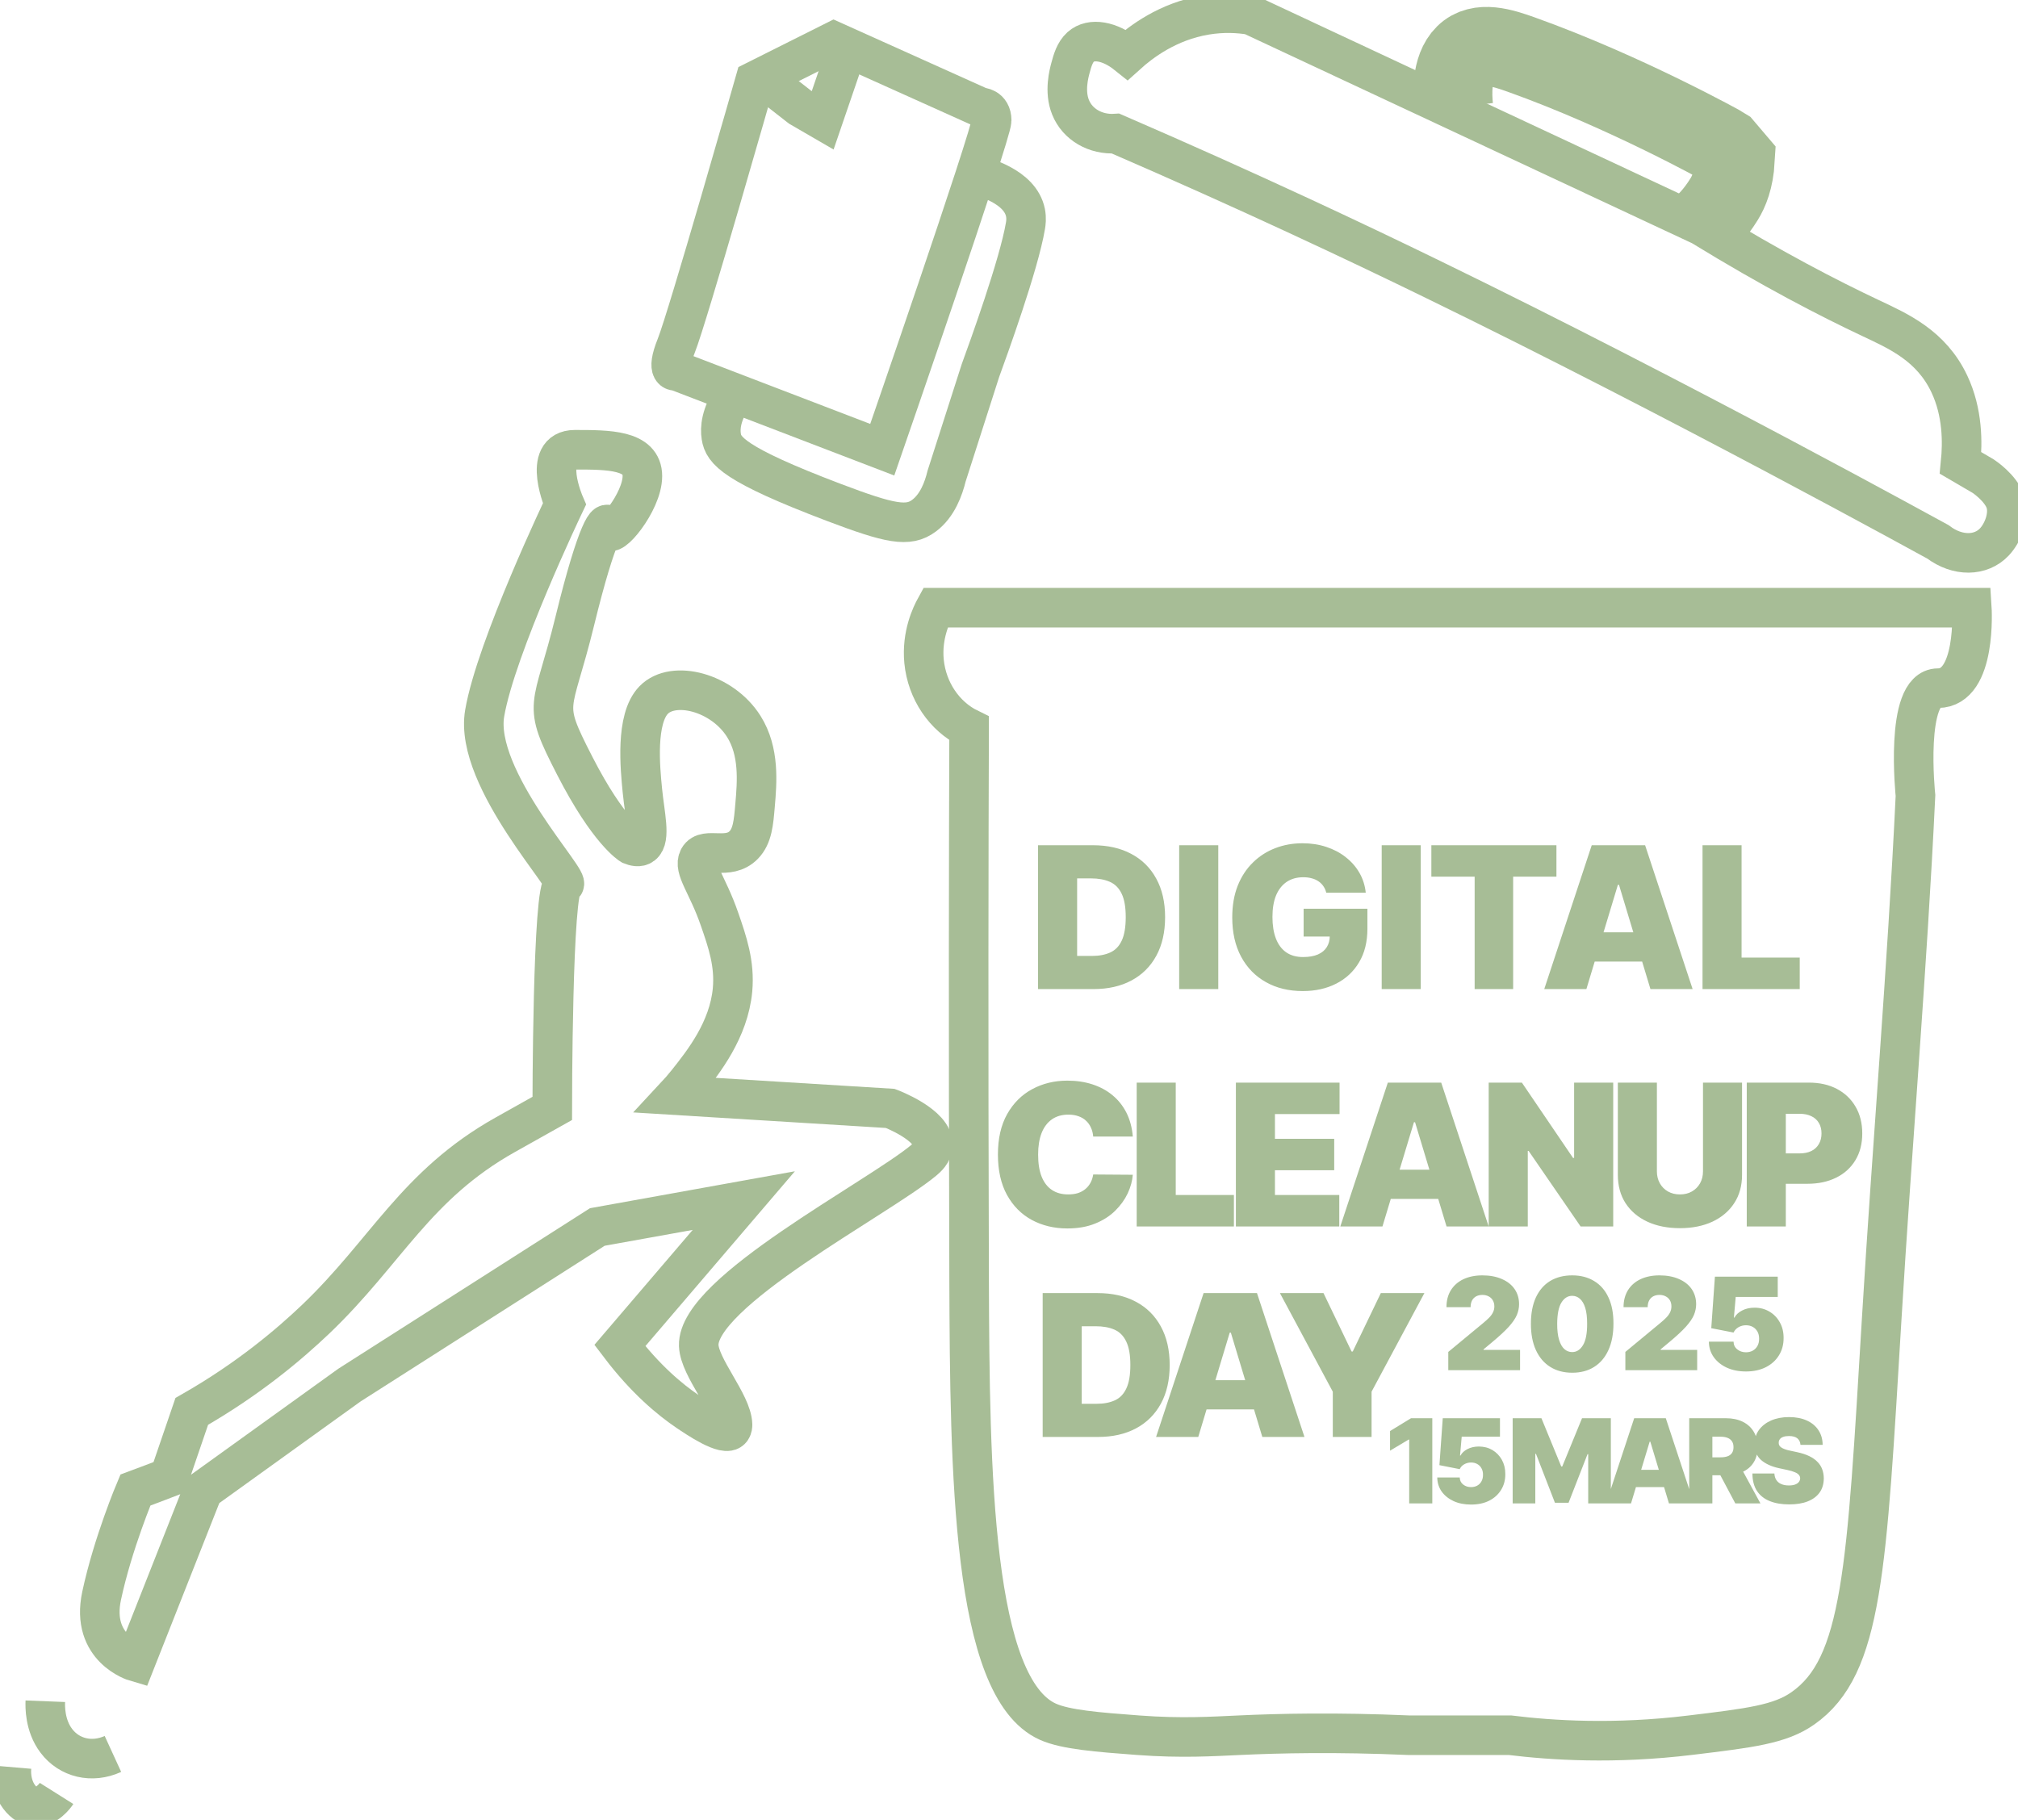 <svg width="51" height="46" viewBox="0 0 51 46" fill="none" xmlns="http://www.w3.org/2000/svg">
<g clip-path="url(#clip0_79_373)">
<path d="M24.492 18.416C24.481 21.31 24.472 26.148 24.492 32.325C24.509 37.213 24.566 42.663 26.485 43.519C26.935 43.719 27.738 43.782 28.763 43.859C29.868 43.942 30.657 43.889 31.326 43.859C32.319 43.812 33.763 43.779 35.596 43.859H38.159C39.215 43.989 40.798 44.092 42.715 43.859C44.227 43.676 44.984 43.586 45.562 43.18C47.079 42.121 47.173 39.667 47.555 33.34C47.82 28.928 48.198 24.527 48.409 20.108C48.409 20.108 48.124 17.394 48.978 17.394C49.964 17.394 49.833 15.36 49.833 15.36H23.638C23.547 15.526 23.288 16.043 23.353 16.718C23.427 17.461 23.866 18.107 24.492 18.413V18.416Z" stroke="#A7BD96" stroke-miterlimit="10"/>
<path d="M28.479 1.379C28.046 1.032 27.576 0.949 27.312 1.185C27.164 1.319 27.104 1.528 27.055 1.712C27.016 1.858 26.893 2.308 27.055 2.71C27.229 3.147 27.688 3.41 28.194 3.376C31.554 4.831 34.282 6.12 36.167 7.039C42.482 10.112 48.94 13.678 48.979 13.698C49.478 14.075 50.064 14.058 50.403 13.698C50.625 13.462 50.787 13.033 50.688 12.7C50.574 12.33 50.118 12.034 50.118 12.034C50.118 12.034 49.919 11.917 49.549 11.701C49.6 11.191 49.606 10.425 49.264 9.703C48.806 8.734 47.977 8.371 47.271 8.038C46.232 7.548 44.802 6.813 43 5.707C39.205 3.932 35.407 2.154 31.611 0.38C31.306 0.33 30.916 0.306 30.472 0.38C29.51 0.539 28.826 1.066 28.479 1.379Z" stroke="#A7BD96" stroke-miterlimit="10"/>
<path d="M36.735 2.711C36.704 2.421 36.664 1.728 37.02 1.379C37.387 1.016 37.985 1.216 38.444 1.379C41.097 2.328 43.563 3.706 43.569 3.71C43.663 3.819 43.76 3.933 43.853 4.043C43.825 4.529 43.694 4.842 43.569 5.041C43.341 5.408 43.105 5.647 42.962 5.751" stroke="#A7BD96" stroke-width="2" stroke-miterlimit="10"/>
<path d="M3.422 42.001C3.422 42.001 2.283 41.668 2.568 40.336C2.853 39.004 3.422 37.662 3.422 37.662C3.707 37.556 3.992 37.449 4.277 37.339C4.467 36.783 4.655 36.231 4.846 35.675C6.292 34.849 7.32 33.97 7.978 33.344C9.766 31.636 10.501 29.954 12.77 28.682L13.957 28.016C13.957 28.016 13.957 22.356 14.242 22.356C14.527 22.356 11.964 19.692 12.249 18.027C12.534 16.362 14.265 12.739 14.265 12.739C14.265 12.739 13.672 11.368 14.527 11.368C15.381 11.368 16.235 11.368 16.235 12.034C16.235 12.7 15.381 13.698 15.381 13.366C15.381 13.033 15.096 13.366 14.527 15.696C13.957 18.027 13.672 17.694 14.527 19.359C15.381 21.024 15.95 21.357 15.95 21.357C16.033 21.39 16.15 21.423 16.235 21.357C16.448 21.197 16.295 20.594 16.235 19.985C16.178 19.412 16.056 18.17 16.52 17.694C17.018 17.181 18.251 17.494 18.797 18.36C19.196 18.993 19.134 19.762 19.082 20.358C19.045 20.794 19.017 21.13 18.797 21.357C18.405 21.76 17.827 21.387 17.659 21.69C17.513 21.953 17.881 22.352 18.185 23.235C18.385 23.811 18.573 24.36 18.513 25.02C18.419 26.032 17.778 26.841 17.374 27.35C17.257 27.497 17.157 27.61 17.089 27.683L22.499 28.016C22.499 28.016 23.601 28.429 23.578 28.949C23.57 29.138 23.413 29.271 23.342 29.331C22.166 30.304 17.61 32.658 17.659 34.01C17.678 34.566 18.498 35.465 18.513 36.008C18.513 36.038 18.51 36.087 18.484 36.124C18.345 36.337 17.602 35.828 17.374 35.675C16.933 35.375 16.317 34.869 15.665 34.01C16.71 32.788 17.753 31.569 18.797 30.347C17.565 30.57 16.329 30.79 15.096 31.013C13.009 32.345 10.919 33.677 8.832 35.009C7.599 35.898 6.364 36.783 5.131 37.672L3.422 42.001Z" stroke="#A7BD96" stroke-miterlimit="10"/>
<path d="M1.145 43C1.14 43.127 1.128 43.609 1.422 43.999C1.749 44.435 2.324 44.575 2.854 44.332" stroke="#A7BD96" stroke-miterlimit="10"/>
<path d="M0.291 44.665C0.245 45.201 0.539 45.624 0.86 45.664C1.176 45.704 1.413 45.358 1.43 45.331" stroke="#A7BD96" stroke-miterlimit="10"/>
<path d="M21.076 1.045L24.777 2.71C24.777 2.71 25.062 2.71 25.062 3.043C25.062 3.376 22.297 11.367 22.297 11.367L17.089 9.37C17.089 9.37 16.805 9.45 17.089 8.744C17.374 8.038 19.082 2.044 19.082 2.044L21.076 1.045Z" stroke="#A7BD96" stroke-miterlimit="10"/>
<path d="M19.367 2.044C19.652 2.267 19.937 2.487 20.221 2.71C20.412 2.82 20.6 2.933 20.791 3.043C20.982 2.487 21.169 1.934 21.36 1.378" stroke="#A7BD96" stroke-miterlimit="10"/>
<path d="M24.492 4.375C24.863 4.459 25.782 4.715 25.916 5.374C25.945 5.521 25.927 5.641 25.916 5.707C25.751 6.69 24.971 8.837 24.777 9.37C24.492 10.259 24.208 11.145 23.923 12.034C23.846 12.35 23.692 12.78 23.354 13.033C22.955 13.332 22.499 13.239 21.076 12.7C18.53 11.734 18.283 11.381 18.229 11.035C18.194 10.819 18.22 10.489 18.513 10.036" stroke="#A7BD96" stroke-miterlimit="10"/>
<path d="M27.634 25H26.234V21.364H27.619C27.993 21.364 28.317 21.436 28.589 21.582C28.862 21.726 29.073 21.935 29.221 22.207C29.37 22.478 29.445 22.803 29.445 23.182C29.445 23.561 29.371 23.886 29.223 24.158C29.075 24.43 28.865 24.638 28.594 24.783C28.323 24.928 28.003 25 27.634 25ZM27.222 24.162H27.598C27.778 24.162 27.931 24.133 28.058 24.075C28.186 24.017 28.283 23.917 28.349 23.775C28.416 23.633 28.45 23.435 28.45 23.182C28.45 22.928 28.416 22.731 28.347 22.589C28.28 22.447 28.18 22.347 28.049 22.289C27.919 22.231 27.759 22.202 27.57 22.202H27.222V24.162ZM30.789 21.364V25H29.801V21.364H30.789ZM33.518 22.564C33.503 22.501 33.478 22.446 33.445 22.399C33.412 22.35 33.371 22.309 33.321 22.276C33.272 22.242 33.215 22.216 33.15 22.2C33.087 22.182 33.016 22.173 32.939 22.173C32.773 22.173 32.632 22.213 32.515 22.292C32.399 22.372 32.31 22.486 32.248 22.635C32.188 22.784 32.158 22.964 32.158 23.175C32.158 23.388 32.187 23.57 32.245 23.722C32.303 23.873 32.389 23.989 32.504 24.07C32.619 24.15 32.762 24.19 32.932 24.19C33.082 24.19 33.207 24.168 33.307 24.125C33.407 24.081 33.482 24.019 33.532 23.938C33.582 23.858 33.607 23.763 33.607 23.654L33.777 23.672H32.946V22.969H34.558V23.473C34.558 23.805 34.488 24.088 34.347 24.323C34.208 24.558 34.014 24.738 33.768 24.863C33.523 24.988 33.242 25.05 32.925 25.05C32.571 25.05 32.26 24.975 31.993 24.824C31.725 24.674 31.516 24.46 31.366 24.181C31.217 23.903 31.142 23.572 31.142 23.189C31.142 22.888 31.188 22.622 31.279 22.39C31.371 22.158 31.499 21.962 31.663 21.802C31.826 21.641 32.015 21.52 32.229 21.438C32.443 21.355 32.673 21.314 32.918 21.314C33.133 21.314 33.333 21.345 33.518 21.406C33.704 21.467 33.868 21.553 34.01 21.666C34.153 21.777 34.268 21.909 34.356 22.061C34.444 22.214 34.497 22.382 34.516 22.564H33.518ZM35.906 21.364V25H34.919V21.364H35.906ZM36.174 22.159V21.364H39.335V22.159H38.241V25H37.268V22.159H36.174ZM40.092 25H39.027L40.227 21.364H41.576L42.777 25H41.711L40.916 22.365H40.888L40.092 25ZM39.893 23.565H41.896V24.304H39.893V23.565ZM43.027 25V21.364H44.014V24.204H45.484V25H43.027Z" fill="#A7BD96"/>
<path d="M28.629 28.727H27.628C27.621 28.644 27.602 28.569 27.571 28.502C27.541 28.434 27.5 28.376 27.447 28.328C27.395 28.278 27.331 28.24 27.257 28.214C27.182 28.187 27.098 28.173 27.003 28.173C26.837 28.173 26.697 28.213 26.582 28.294C26.468 28.375 26.382 28.49 26.323 28.64C26.265 28.791 26.236 28.971 26.236 29.182C26.236 29.404 26.265 29.591 26.325 29.741C26.385 29.89 26.472 30.003 26.586 30.078C26.699 30.153 26.836 30.19 26.996 30.19C27.087 30.19 27.169 30.179 27.241 30.157C27.313 30.133 27.376 30.099 27.429 30.055C27.482 30.012 27.525 29.959 27.559 29.897C27.593 29.835 27.616 29.764 27.628 29.686L28.629 29.693C28.617 29.847 28.574 30.004 28.5 30.164C28.425 30.322 28.319 30.469 28.182 30.604C28.046 30.738 27.877 30.846 27.676 30.927C27.475 31.009 27.241 31.05 26.974 31.05C26.641 31.05 26.341 30.978 26.076 30.835C25.812 30.692 25.603 30.481 25.449 30.203C25.297 29.925 25.22 29.584 25.22 29.182C25.22 28.777 25.298 28.436 25.454 28.159C25.611 27.881 25.822 27.671 26.087 27.529C26.352 27.386 26.648 27.314 26.974 27.314C27.204 27.314 27.415 27.345 27.608 27.408C27.801 27.471 27.971 27.562 28.116 27.683C28.262 27.803 28.379 27.95 28.468 28.125C28.556 28.3 28.61 28.501 28.629 28.727ZM28.727 31V27.364H29.714V30.204H31.184V31H28.727ZM31.234 31V27.364H33.854V28.159H32.221V28.784H33.719V29.579H32.221V30.204H33.847V31H31.234ZM34.938 31H33.873L35.074 27.364H36.423L37.623 31H36.558L35.762 28.365H35.734L34.938 31ZM34.74 29.565H36.742V30.304H34.74V29.565ZM40.77 27.364V31H39.946L38.632 29.09H38.611V31H37.623V27.364H38.462L39.754 29.267H39.782V27.364H40.77ZM43.039 27.364H44.026V29.693C44.026 29.97 43.96 30.21 43.827 30.412C43.696 30.613 43.512 30.769 43.277 30.879C43.041 30.988 42.768 31.043 42.456 31.043C42.143 31.043 41.868 30.988 41.633 30.879C41.397 30.769 41.213 30.613 41.082 30.412C40.952 30.21 40.887 29.97 40.887 29.693V27.364H41.874V29.608C41.874 29.72 41.899 29.821 41.949 29.91C41.998 29.997 42.067 30.066 42.154 30.116C42.243 30.166 42.344 30.19 42.456 30.19C42.57 30.19 42.671 30.166 42.758 30.116C42.846 30.066 42.914 29.997 42.964 29.91C43.014 29.821 43.039 29.72 43.039 29.608V27.364ZM44.145 31V27.364H45.715C45.985 27.364 46.221 27.417 46.423 27.523C46.626 27.63 46.783 27.78 46.895 27.973C47.008 28.166 47.064 28.391 47.064 28.649C47.064 28.91 47.006 29.135 46.89 29.326C46.775 29.516 46.614 29.663 46.405 29.766C46.198 29.869 45.956 29.921 45.679 29.921H44.742V29.153H45.48C45.596 29.153 45.695 29.133 45.777 29.093C45.86 29.052 45.923 28.993 45.967 28.917C46.012 28.841 46.034 28.752 46.034 28.649C46.034 28.545 46.012 28.456 45.967 28.383C45.923 28.308 45.86 28.251 45.777 28.212C45.695 28.172 45.596 28.152 45.48 28.152H45.132V31H44.145Z" fill="#A7BD96"/>
<path d="M27.75 36.32H26.351V32.684H27.735C28.11 32.684 28.433 32.756 28.705 32.902C28.978 33.046 29.189 33.255 29.337 33.527C29.486 33.798 29.561 34.123 29.561 34.502C29.561 34.88 29.487 35.206 29.339 35.478C29.191 35.749 28.981 35.958 28.71 36.103C28.439 36.248 28.119 36.32 27.75 36.32ZM27.338 35.482H27.714C27.894 35.482 28.047 35.453 28.174 35.395C28.302 35.337 28.399 35.237 28.465 35.095C28.533 34.953 28.567 34.755 28.567 34.502C28.567 34.248 28.532 34.051 28.463 33.909C28.396 33.767 28.297 33.666 28.165 33.608C28.035 33.55 27.875 33.522 27.686 33.522H27.338V35.482ZM30.283 36.32H29.217L30.418 32.684H31.767L32.967 36.32H31.902L31.107 33.685H31.078L30.283 36.32ZM30.084 34.885H32.087V35.624H30.084V34.885ZM32.347 32.684H33.448L34.158 34.161H34.187L34.897 32.684H35.998L34.663 35.176V36.32H33.683V35.176L32.347 32.684Z" fill="#A7BD96"/>
<path d="M36.602 34.632V34.171L37.484 33.441C37.542 33.393 37.593 33.347 37.634 33.305C37.676 33.262 37.709 33.218 37.731 33.172C37.754 33.127 37.766 33.077 37.766 33.021C37.766 32.96 37.752 32.908 37.726 32.865C37.701 32.822 37.666 32.789 37.62 32.766C37.575 32.742 37.523 32.73 37.463 32.73C37.404 32.73 37.352 32.742 37.306 32.766C37.262 32.79 37.227 32.825 37.202 32.871C37.178 32.917 37.166 32.974 37.166 33.04H36.556C36.556 32.873 36.593 32.73 36.668 32.61C36.743 32.49 36.848 32.398 36.984 32.333C37.12 32.269 37.28 32.236 37.463 32.236C37.653 32.236 37.816 32.267 37.955 32.328C38.094 32.388 38.202 32.472 38.277 32.581C38.353 32.691 38.391 32.819 38.391 32.966C38.391 33.057 38.372 33.147 38.335 33.237C38.297 33.326 38.229 33.425 38.132 33.534C38.034 33.642 37.895 33.771 37.715 33.921L37.493 34.106V34.12H38.416V34.632H36.602ZM39.733 34.697C39.518 34.696 39.333 34.647 39.176 34.548C39.02 34.45 38.9 34.308 38.815 34.122C38.731 33.937 38.689 33.714 38.69 33.455C38.69 33.195 38.733 32.974 38.816 32.793C38.901 32.611 39.021 32.473 39.176 32.378C39.333 32.284 39.518 32.236 39.733 32.236C39.947 32.236 40.133 32.284 40.289 32.38C40.445 32.474 40.566 32.612 40.65 32.794C40.735 32.975 40.777 33.196 40.776 33.455C40.776 33.716 40.734 33.939 40.649 34.124C40.565 34.31 40.444 34.452 40.288 34.55C40.133 34.648 39.947 34.697 39.733 34.697ZM39.733 34.175C39.844 34.175 39.934 34.118 40.005 34.002C40.077 33.886 40.112 33.704 40.111 33.455C40.111 33.293 40.095 33.16 40.063 33.057C40.031 32.954 39.986 32.878 39.929 32.828C39.872 32.778 39.807 32.753 39.733 32.753C39.622 32.753 39.532 32.81 39.462 32.922C39.392 33.034 39.356 33.212 39.354 33.455C39.353 33.62 39.369 33.757 39.402 33.864C39.434 33.97 39.478 34.048 39.535 34.099C39.593 34.15 39.659 34.175 39.733 34.175ZM41.077 34.632V34.171L41.959 33.441C42.018 33.393 42.068 33.347 42.109 33.305C42.151 33.262 42.184 33.218 42.206 33.172C42.229 33.127 42.241 33.077 42.241 33.021C42.241 32.96 42.228 32.908 42.202 32.865C42.176 32.822 42.141 32.789 42.095 32.766C42.05 32.742 41.998 32.73 41.938 32.73C41.879 32.73 41.827 32.742 41.781 32.766C41.737 32.79 41.702 32.825 41.678 32.871C41.653 32.917 41.641 32.974 41.641 33.04H41.031C41.031 32.873 41.069 32.73 41.143 32.61C41.218 32.49 41.323 32.398 41.459 32.333C41.596 32.269 41.755 32.236 41.938 32.236C42.128 32.236 42.291 32.267 42.43 32.328C42.569 32.388 42.677 32.472 42.752 32.581C42.828 32.691 42.866 32.819 42.866 32.966C42.866 33.057 42.847 33.147 42.81 33.237C42.772 33.326 42.704 33.425 42.607 33.534C42.509 33.642 42.37 33.771 42.19 33.921L41.968 34.106V34.12H42.892V34.632H41.077ZM44.125 34.665C43.943 34.665 43.782 34.633 43.641 34.569C43.501 34.504 43.391 34.415 43.31 34.302C43.23 34.189 43.189 34.059 43.188 33.912H43.811C43.813 33.994 43.845 34.059 43.906 34.107C43.967 34.156 44.04 34.18 44.125 34.18C44.19 34.18 44.248 34.166 44.298 34.138C44.348 34.11 44.387 34.07 44.416 34.018C44.444 33.967 44.458 33.907 44.457 33.838C44.458 33.769 44.444 33.709 44.416 33.658C44.387 33.607 44.348 33.567 44.298 33.539C44.248 33.511 44.19 33.497 44.125 33.497C44.057 33.497 43.994 33.513 43.937 33.546C43.88 33.579 43.838 33.624 43.811 33.681L43.248 33.571L43.34 32.269H44.928V32.781H43.866L43.82 33.303H43.834C43.871 33.231 43.935 33.172 44.026 33.125C44.116 33.077 44.222 33.053 44.342 33.053C44.483 33.053 44.608 33.086 44.718 33.152C44.829 33.217 44.916 33.307 44.98 33.423C45.045 33.537 45.077 33.67 45.076 33.82C45.077 33.984 45.037 34.131 44.958 34.258C44.88 34.385 44.769 34.485 44.627 34.557C44.484 34.629 44.317 34.665 44.125 34.665Z" fill="#A7BD96"/>
<path d="M36.198 35.847V38H35.614V36.386H35.601L35.13 36.667V36.171L35.66 35.847H36.198ZM37.177 38.029C37.011 38.029 36.864 38 36.736 37.942C36.609 37.883 36.508 37.802 36.434 37.699C36.362 37.596 36.325 37.478 36.323 37.344H36.891C36.893 37.418 36.922 37.478 36.977 37.522C37.033 37.566 37.099 37.588 37.177 37.588C37.236 37.588 37.289 37.575 37.334 37.55C37.38 37.524 37.416 37.488 37.441 37.441C37.467 37.394 37.48 37.339 37.479 37.277C37.48 37.214 37.467 37.159 37.441 37.113C37.416 37.066 37.38 37.03 37.334 37.005C37.289 36.979 37.236 36.966 37.177 36.966C37.115 36.966 37.058 36.981 37.005 37.011C36.953 37.04 36.915 37.081 36.891 37.134L36.378 37.033L36.462 35.847H37.908V36.314H36.941L36.899 36.789H36.912C36.945 36.724 37.004 36.67 37.086 36.627C37.169 36.584 37.265 36.562 37.374 36.562C37.502 36.562 37.617 36.592 37.717 36.651C37.818 36.711 37.897 36.793 37.956 36.898C38.014 37.003 38.044 37.123 38.043 37.26C38.044 37.41 38.008 37.543 37.936 37.659C37.864 37.775 37.764 37.866 37.634 37.932C37.504 37.997 37.352 38.029 37.177 38.029ZM38.229 35.847H38.956L39.457 37.067H39.482L39.982 35.847H40.71V38H40.138V36.755H40.121L39.642 37.983H39.297L38.818 36.747H38.801V38H38.229V35.847ZM41.22 38H40.59L41.3 35.847H42.099L42.81 38H42.179L41.708 36.44H41.691L41.22 38ZM41.103 37.151H42.288V37.588H41.103V37.151ZM42.691 38V35.847H43.621C43.78 35.847 43.92 35.876 44.04 35.934C44.16 35.993 44.253 36.076 44.32 36.186C44.386 36.295 44.419 36.426 44.419 36.579C44.419 36.733 44.385 36.863 44.316 36.969C44.248 37.075 44.153 37.154 44.029 37.209C43.907 37.263 43.764 37.289 43.6 37.289H43.045V36.835H43.482C43.55 36.835 43.609 36.827 43.657 36.81C43.706 36.793 43.744 36.765 43.77 36.727C43.797 36.689 43.81 36.64 43.81 36.579C43.81 36.517 43.797 36.467 43.77 36.429C43.744 36.389 43.706 36.361 43.657 36.342C43.609 36.323 43.55 36.314 43.482 36.314H43.276V38H42.691ZM43.953 37.012L44.491 38H43.856L43.331 37.012H43.953ZM45.503 36.52C45.498 36.45 45.471 36.395 45.425 36.356C45.378 36.317 45.308 36.297 45.213 36.297C45.153 36.297 45.104 36.304 45.065 36.319C45.027 36.333 44.999 36.352 44.981 36.377C44.963 36.402 44.953 36.43 44.953 36.461C44.951 36.487 44.956 36.511 44.966 36.532C44.977 36.552 44.995 36.571 45.019 36.587C45.043 36.603 45.073 36.618 45.11 36.631C45.147 36.645 45.192 36.657 45.243 36.667L45.419 36.705C45.538 36.73 45.64 36.764 45.725 36.805C45.81 36.846 45.879 36.895 45.933 36.951C45.987 37.006 46.027 37.069 46.052 37.138C46.078 37.207 46.091 37.283 46.092 37.365C46.091 37.507 46.056 37.627 45.986 37.725C45.916 37.823 45.816 37.897 45.685 37.949C45.556 38 45.4 38.025 45.218 38.025C45.03 38.025 44.867 37.998 44.728 37.942C44.589 37.887 44.481 37.802 44.404 37.687C44.328 37.571 44.289 37.423 44.288 37.243H44.843C44.847 37.309 44.863 37.364 44.893 37.409C44.922 37.454 44.964 37.488 45.017 37.511C45.071 37.534 45.135 37.546 45.209 37.546C45.272 37.546 45.324 37.538 45.366 37.523C45.408 37.507 45.44 37.486 45.461 37.459C45.483 37.431 45.494 37.4 45.495 37.365C45.494 37.332 45.483 37.303 45.462 37.279C45.442 37.254 45.408 37.231 45.361 37.212C45.315 37.191 45.251 37.172 45.171 37.155L44.957 37.109C44.766 37.067 44.616 36.998 44.506 36.902C44.397 36.804 44.342 36.671 44.343 36.503C44.342 36.367 44.379 36.247 44.452 36.145C44.527 36.042 44.629 35.962 44.76 35.904C44.892 35.847 45.043 35.818 45.213 35.818C45.387 35.818 45.537 35.847 45.664 35.905C45.791 35.963 45.889 36.045 45.958 36.151C46.027 36.256 46.062 36.379 46.063 36.52H45.503Z" fill="#A7BD96"/>
</g>
<defs>
<clipPath id="clip0_79_373">
<rect width="51" height="46" fill="white"/>
</clipPath>
</defs>
</svg>
